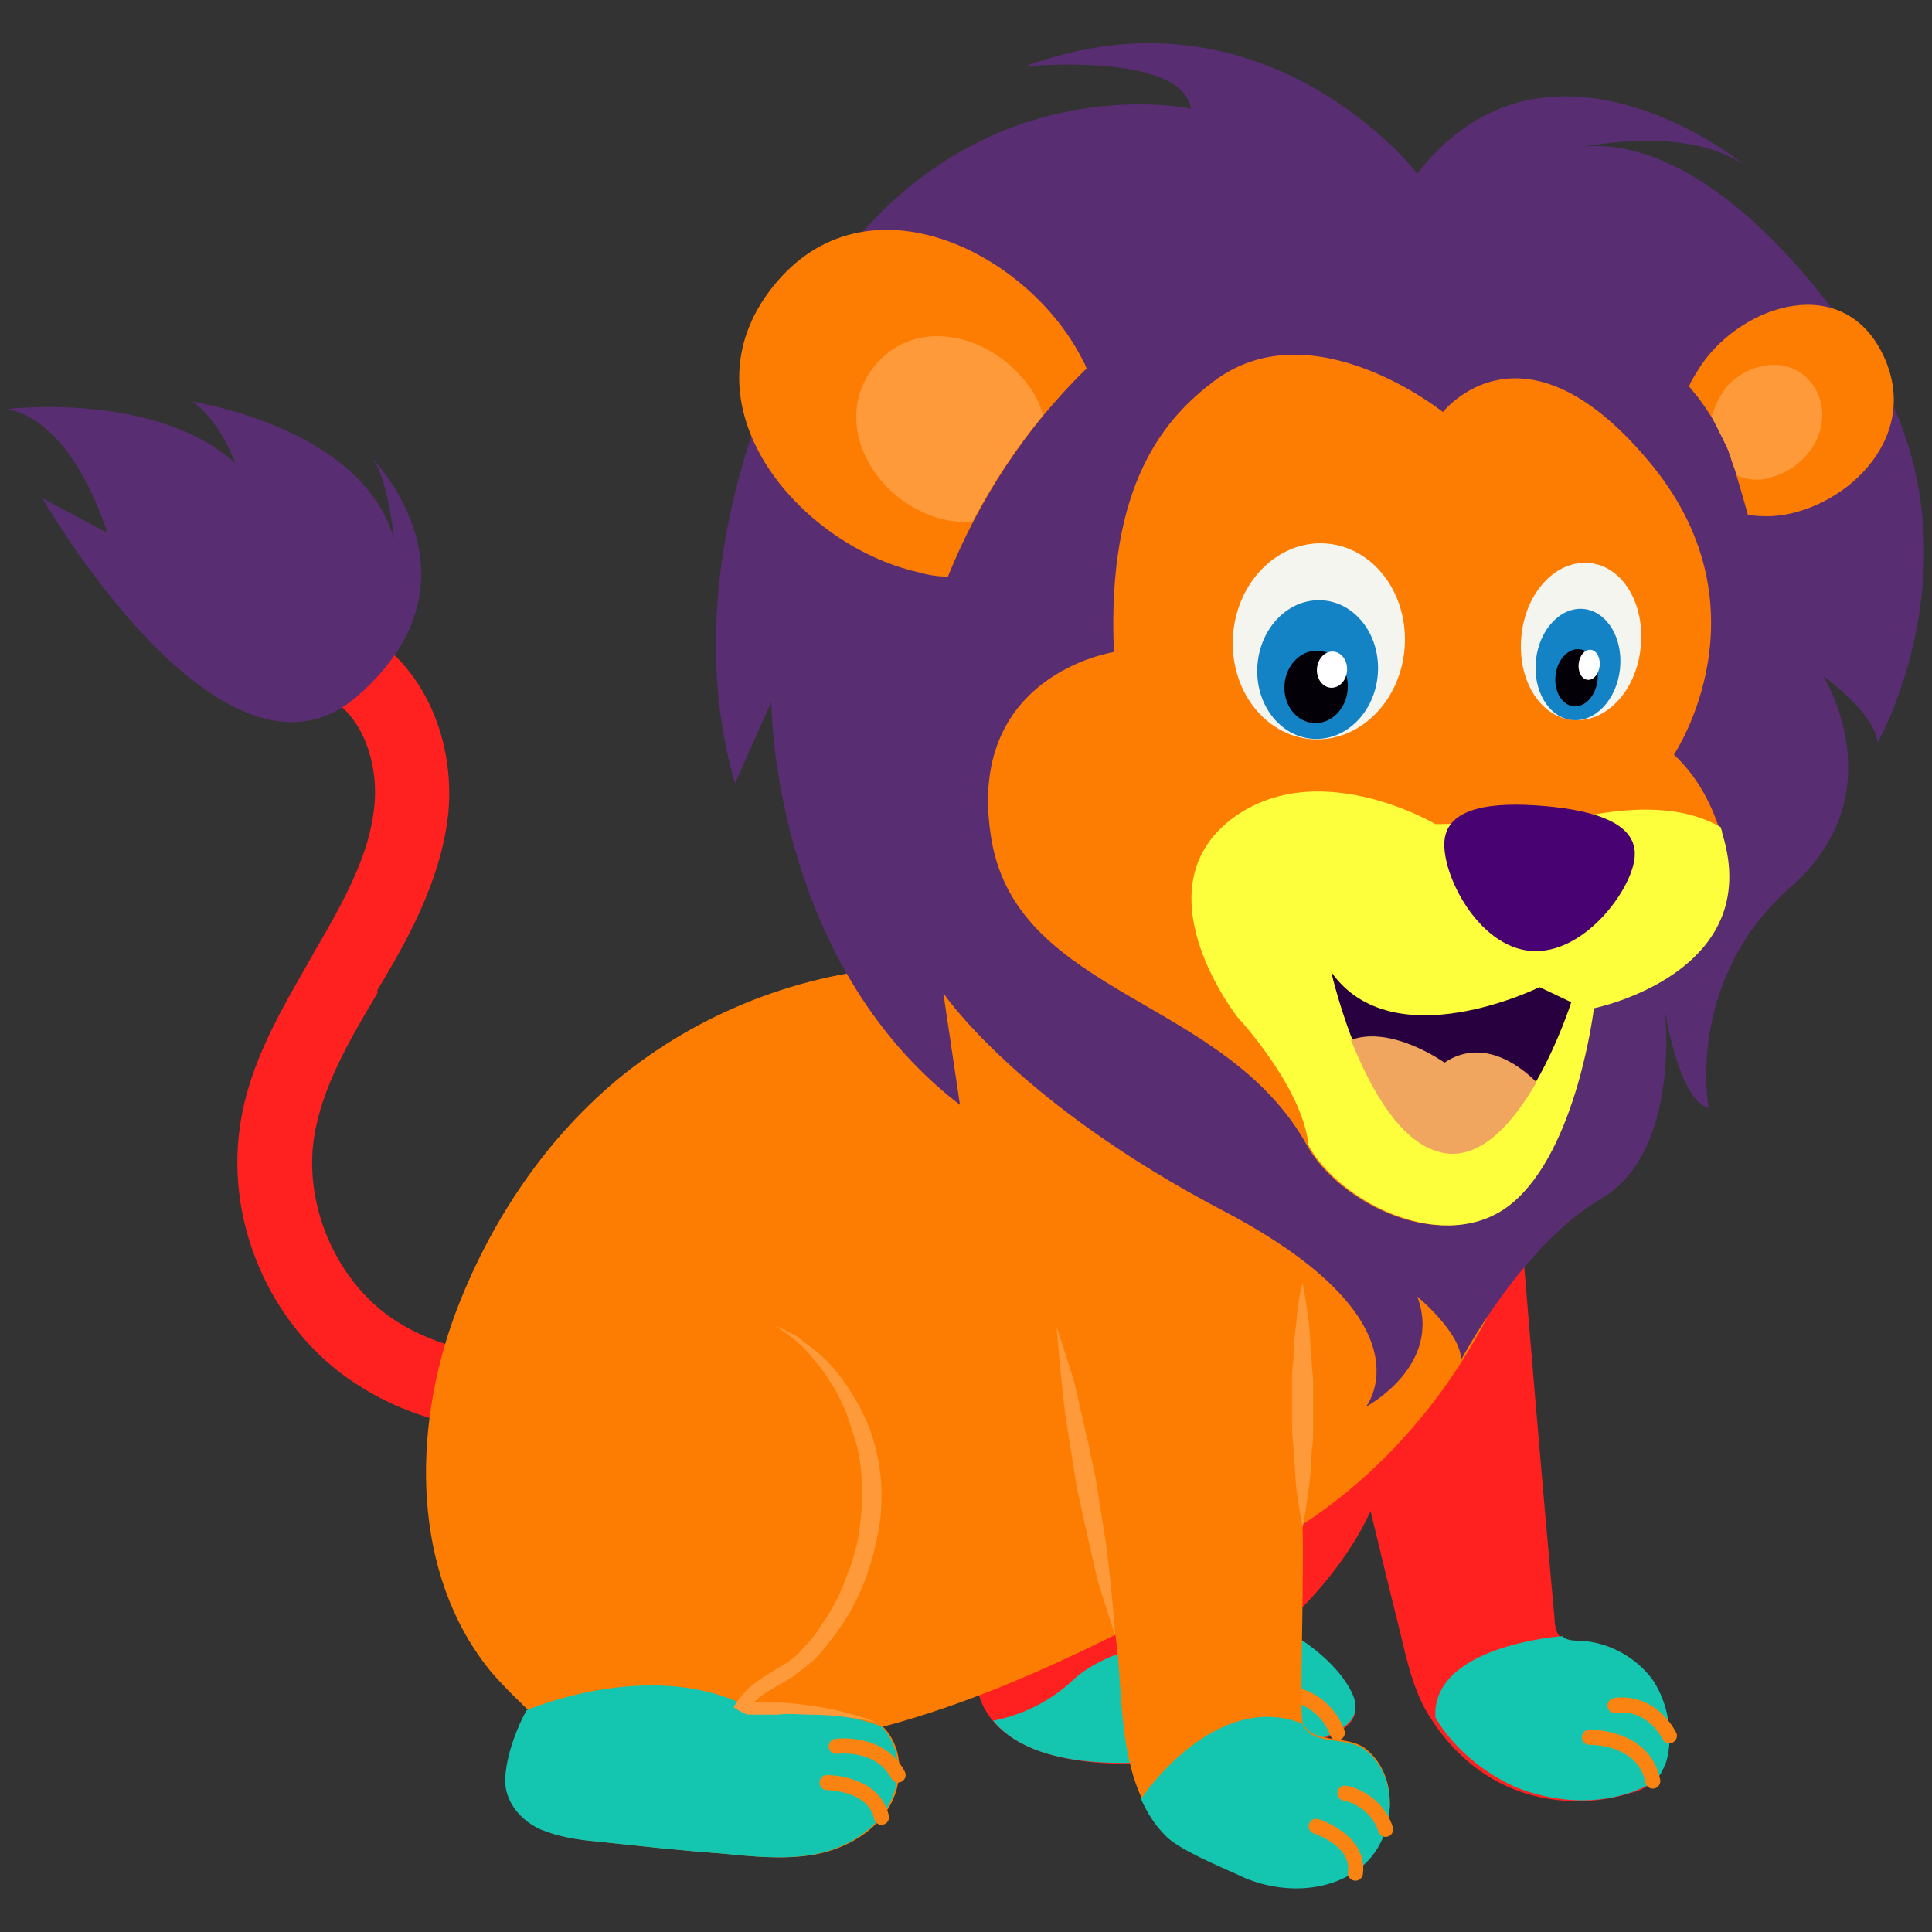 <svg xmlns="http://www.w3.org/2000/svg" viewBox="0 0 128 128" id="Lion"><rect x="0" y="0" width="128" height="128" fill="#333333" stroke="none"/><path fill="#ff2020" d="M35.5 95.2c-3.3-.3-7.7-.9-11.4-3.2-5.9-3.5-9.2-10.7-8.2-17.4.6-4.2 2.8-7.8 4.8-11.3l.1-.2c2-3.4 3.7-6.5 4-9.7.3-2.8-.8-6.2-3.3-7.3l2-4.5c4.2 1.9 6.7 7 6.2 12.3-.5 4.6-2.9 8.7-4.7 11.7v.2c-1.9 3.2-3.7 6.3-4.2 9.6-.7 4.7 1.7 10 5.9 12.4 2.9 1.7 6.5 2.2 9.3 2.5l-.5 4.9zM100.5 78c.8 9.8 1.6 19.5 2.5 29.3 0 .4.1.9.4 1.2.3.3.8.3 1.2.3 1.9 0 3.7 1 4.8 2.6 1.1 1.5 1.4 3.6.8 5.4-.2.5-.4 1-.8 1.3-.4.4-.9.6-1.4.7-2.5.8-5.4.7-7.8-.3-2.5-1-4.5-3-5.8-5.3-.8-1.5-1.2-3.2-1.6-4.9-1.3-5.2-2.5-10.4-3.8-15.5L98.5 77l2 1z" class="colorfc9d06 svgShape"></path><path fill="#ff2020" d="M64.7 110.3s-1.5 7.3 12.1 6.5c13.6-.8 13.9-2.9 12.4-5.2-1.5-2.3-4.4-3.7-4.4-3.7s7.7-6.4 7.2-13.6-27.3 16-27.3 16z" class="colorfc9d06 svgShape"></path><path fill="#14c5af" d="M71.1 111.3c-1.7 1.6-3.7 2.4-5.3 2.7 1.4 1.7 4.4 3.2 11 2.7 13.6-.8 13.9-2.9 12.4-5.2s-4.4-3.7-4.4-3.7-10.1.1-13.7 3.5z" class="colorffddad svgShape"></path><path fill="none" stroke="#fb8311" stroke-linecap="round" stroke-linejoin="round" stroke-miterlimit="10" d="M86.2 112.4s1.7.5 2.4 2.4" class="colorStrokefb8211 svgStroke"></path><path fill="#fd7d03" d="M60.9 64c-7.1.2-14.1 2.8-19.6 7.2-5.1 4.1-8.9 9.8-11.2 16-2.8 7.7-2.8 17 2.3 23.4.8 1 2.6 2.7 2.6 2.7-.6 1-1.6 3.5-1.4 5.1.2 1.3 1.2 2.3 2.3 2.8 1.2.5 2.5.7 3.7.8 2.8.3 5.5.6 8.3.8 2 .2 4 .4 5.9.1 1.9-.3 3.9-1.3 5-3s1.1-4.1-.3-5.5c5.3-1.4 10.6-3.7 15.4-6.1.6 4.2 0 9.6 3.3 13.2.8.9 3.7 2.1 4.8 2.6 2.6 1.3 6.1 1.3 8.3-.6 2.2-1.9 2.5-5.9.1-7.7-1.3-.9-3.5-.2-4.1-1.7-.2-.5.1-9.6 0-13.1 8.3-5.4 14.4-14.9 15.8-24.7.2-1.4.3-2.9 0-4.3-.3-1.3-1-2.4-1.8-3.5-4.2-5.6-11.1-9-18.1-9.7-7-.4-14.3 5-21.3 5.2z" class="colorfdbb03 svgShape"></path><path fill="#592d72" d="M93.9 11.5s-10-13-26-7.1c0 0 10.4-1 11 2.8 0 0-16-3.5-25.8 13.9 0 0-8.9 15.4-4.4 30.8l2.4-5.4s0 17.1 12.5 26.7l-1.1-7.4s4.9 7.3 18.7 14.5c13.8 7.3 9.3 12.9 9.3 12.9s5.1-2.7 3.4-7.3c0 0 2.9 2.4 2.9 4.2 0 0 4-7.6 9.3-10.7 5.3-3.1 4.2-12.5 4.2-12.5s.9 6 2.9 6.5c0 0-1.6-8.4 5.4-14.6 7.1-6.2 2.2-14 2.2-14s3.4 2.4 3.6 4.4c0 0 7.6-13.4-1.1-26.1s-16-14.3-19.8-13.1c0 0 7.8-2 12 .9 0-.1-13-10.5-21.6.6z" class="color5e341b svgShape"></path><path fill="#fd7d03" d="M95.6 27.3s-8.6-6.9-15.1-2.1c-3.2 2.4-7.2 6.7-6.7 18 0 0-10 1.5-8.1 12.5C67.5 66 81.2 66.1 86.6 75.9c2.1 3.8 9.1 7.4 13.5 3.8 4.4-3.6 5.4-12.9 5.4-12.9s11.4-2.4 8.5-11.6c-.7-2.3-1.8-4-3.1-5.2 0 0 6.6-9.8-1.8-19.6-8.3-9.8-13.5-3.1-13.5-3.1zM51.2 19c6.2-7.8 17.1-2.2 20.6 5 .1.1.1.3.2.4-4 3.9-7.1 8.6-9.2 13.8-.7 0-1.3-.1-2-.3C52.9 36.1 45 26.8 51.2 19z" class="colorfdbb03 svgShape"></path><path fill="#ff9a3a" d="M57.9 24.3c2.7-3.4 7.7-2.2 10.2 1.2.5.6.8 1.3 1 2-1.8 2.2-3.4 4.6-4.7 7.1-1 0-2-.1-3.1-.6-3.8-1.6-6.1-6.3-3.4-9.7z" class="colorfb8211 svgShape"></path><path fill="#fd7d03" d="M115.8 34.1c-.3-1.1-.6-2.1-.9-3.1-.2-.5-.3-1.1-.6-1.6-.5-1.2-1.2-2.3-1.9-3.2-.2-.2-.3-.4-.5-.6.2-.5.5-.9.8-1.4 2.8-4.1 9.5-6.2 12.1-.6 2.6 5.6-2.9 10.4-7.5 10.6-.5 0-1 0-1.5-.1z" class="colorfdbb03 svgShape"></path><path fill="#ff9a3a" d="M115.1 31.5c-.1-.2-.1-.3-.2-.5-.2-.5-.3-1-.6-1.6l-.9-1.8c.2-.7.6-1.5 1.1-2.1 1.8-1.8 4.7-1.9 5.9.5 1.1 2.4-.7 5-3 5.6-.8.3-1.7.2-2.3-.1z" class="colorfb8211 svgShape"></path><path fill="#fdff3d" d="M81.3 54.5c5.7-4.7 13.8.1 13.8.1l8.1-.1c5.7-1.5 8.9-.8 10.8.3 0 .1.1.2.1.4 2.9 9.3-8.5 11.6-8.5 11.6s-1.1 9.3-5.4 12.9-11.4 0-13.5-3.8c-.4-3.9-4.7-8.5-4.7-8.5s-6.4-8.1-.7-12.9z" class="colorffe59c svgShape"></path><path fill="#490272" d="M95.7 55.7c-.2 2.2 2.2 7 5.7 7.3 3.5.3 6.7-4 6.9-6.2.2-2.2-2.5-3.1-6-3.4-3.5-.3-6.4.1-6.6 2.3z" class="color722602 svgShape"></path><path fill="#28003f" d="m104.1 66.4-2.1-1s-9.7 4.8-13.8-1c0 0 2.5 11.1 7.5 11.9s8.4-9.9 8.4-9.9z" class="color3f0000 svgShape"></path><path fill="#f1a65f" d="M95.7 70.4c2.4-1.6 4.8 0 6.1 1.3-1.5 2.6-3.6 5.1-6.1 4.7-2.9-.5-4.9-4.3-6.2-7.5 2.7-1 6.2 1.5 6.2 1.5z" class="colorf15f69 svgShape"></path><ellipse cx="87.4" cy="42.5" fill="#f5f5ef" rx="5.7" ry="6.5" transform="matrix(-.997 -.075 .075 -.997 171.327 91.417)" class="colorf0eff5 svgShape"></ellipse><ellipse cx="87.2" cy="44.4" fill="#1483c5" rx="4" ry="4.6" transform="matrix(-.997 -.075 .075 -.997 170.905 95.167)" class="color3572ff svgShape"></ellipse><ellipse cx="87.1" cy="45.5" fill="#040007" rx="2.1" ry="2.4" transform="rotate(-175.711 87.148 45.503)" class="color070300 svgShape"></ellipse><ellipse cx="88.3" cy="44.4" fill="#ffffff" rx="1" ry="1.2" transform="rotate(-175.711 88.274 44.384)" class="colorffffff svgShape"></ellipse><path fill="#f5f5ef" d="M100.8 42.1c-.3 2.9 1.2 5.4 3.4 5.6 2.2.2 4.2-1.9 4.5-4.8.3-2.9-1.2-5.4-3.4-5.6-2.2-.2-4.2 1.9-4.5 4.8z" class="colorf0eff5 svgShape"></path><ellipse cx="104.6" cy="44" fill="#1483c5" rx="2.8" ry="3.7" transform="rotate(-173.773 104.573 44.014)" class="color3572ff svgShape"></ellipse><ellipse cx="104.5" cy="44.9" fill="#040007" rx="1.4" ry="1.9" transform="rotate(-173.773 104.475 44.903)" class="color070300 svgShape"></ellipse><ellipse cx="105.3" cy="44" fill="#ffffff" rx=".7" ry="1" transform="rotate(-173.773 105.294 44.023)" class="colorffffff svgShape"></ellipse><path fill="#14c5af" d="M34.9 113.3c-.6 1-1.6 3.5-1.4 5.1.2 1.3 1.2 2.3 2.3 2.8 1.2.5 2.5.7 3.7.8 2.8.3 5.5.6 8.3.8 2 .2 4 .4 5.9.1 1.9-.3 3.9-1.3 5-3s1.1-4.1-.3-5.5c-2.5-1.1-9.2-1.5-9.2-1.5-6.4-3-14.3.4-14.3.4zM75.6 119.2c.4.9.9 1.7 1.6 2.4.8.9 3.7 2.1 4.8 2.6 2.6 1.3 6.1 1.3 8.3-.6 2.2-1.9 2.5-5.9.1-7.7-1.3-.9-3.5-.2-4.1-1.7-5.8-2.3-10.7 4.9-10.7 5zM109.5 111.3c-1.1-1.5-2.9-2.5-4.8-2.6-.4 0-.9 0-1.2-.3 0 0-8.7.6-8.4 5.4 1.2 2 3.1 3.6 5.3 4.6 2.5 1 5.3 1.2 7.8.3.5-.2 1-.4 1.4-.7.4-.3.6-.8.8-1.3.5-1.8.1-3.9-.9-5.4z" class="colorffddad svgShape"></path><path fill="none" stroke="#fb8311" stroke-linecap="round" stroke-linejoin="round" stroke-miterlimit="10" d="M55.4 115.7s2.9-.4 4.1 1.9M54.8 118.1s3.1 0 3.6 2.3M89.1 118.8c.2 0 2.1.5 2.7 2.4M87.2 121s2.9.9 2.6 3.1M107 113s2.2-.5 3.6 2M105.3 115.1s3.6-.1 4.2 2.9" class="colorStrokefb8211 svgStroke"></path><path fill="#ff9a3a" d="M51.3 87.8c.6.3 1.2.5 1.7.9s1.1.8 1.5 1.2c1 .9 1.7 2 2.4 3.2.3.6.6 1.2.8 1.8.2.6.4 1.3.5 1.9.1.6.2 1.3.2 2s0 1.3-.1 2c-.2 1.3-.5 2.6-1 3.9-.5 1.3-1.1 2.4-1.9 3.5-.4.5-.8 1.1-1.3 1.6s-1.1.9-1.6 1.3c-1.1.7-2.3 1.2-2.9 2.1l-.1-.6c.1.1.4.2.7.2h1.2c.8 0 1.5.1 2.3.2 1.5.2 3 .6 4.4 1.1-1.5-.3-3-.5-4.4-.5-.7 0-1.5-.1-2.2 0h-1.9c-.2 0-.5-.2-.7-.3l-.3-.2.2-.3c.4-.6.9-1.1 1.5-1.5.6-.4 1.1-.7 1.6-1 .5-.3 1-.7 1.4-1.2.4-.4.8-.9 1.1-1.4.7-1 1.3-2.1 1.7-3.3.5-1.2.8-2.4.9-3.6.1-.6.1-1.2.1-1.9 0-.6 0-1.2-.1-1.9-.1-.6-.2-1.2-.4-1.8l-.6-1.8c-.3-.6-.5-1.1-.9-1.7-.3-.5-.7-1.1-1.1-1.5-.6-.9-1.6-1.7-2.7-2.4zM73.9 108.4s-.4-1.2-1-3.1c-.3-.9-.5-2.1-.8-3.3-.1-.6-.3-1.2-.4-1.8-.1-.6-.3-1.3-.4-1.9-.1-.6-.2-1.3-.3-1.9-.1-.6-.2-1.3-.3-1.9-.2-1.2-.3-2.4-.4-3.3-.2-2-.3-3.3-.3-3.3s.4 1.2 1 3.1c.3.9.5 2.1.8 3.3.1.6.3 1.2.4 1.8.1.6.3 1.3.4 1.9.1.6.2 1.3.3 1.9.1.6.2 1.3.3 1.9.2 1.2.3 2.4.4 3.3.2 2 .3 3.3.3 3.3zM86.3 101.2s-.2-1-.4-2.5c-.1-.8-.1-1.7-.2-2.6 0-.5-.1-1-.1-1.5v-3c0-.5 0-1 .1-1.5 0-1 .1-1.8.2-2.6.1-1.5.4-2.5.4-2.5s.2 1 .4 2.5c.1.8.1 1.7.2 2.6 0 .5.1 1 .1 1.5v3c0 .5 0 1-.1 1.5 0 1-.1 1.8-.2 2.6-.2 1.5-.4 2.5-.4 2.5z" class="colorfb8211 svgShape"></path><path fill="#592d72" d="M.5 27.1s9.8-1.2 15.1 3.6c0 0-1.1-3-2.9-4.1 0 0 11.3 1.7 13.4 9.1 0 0-.4-4.2-1.5-5.4 0 0 8 8-.9 15.8S2.8 33 2.8 33l4.3 2.3S5 28 .5 27.1z" class="color5e341b svgShape"></path></svg>
